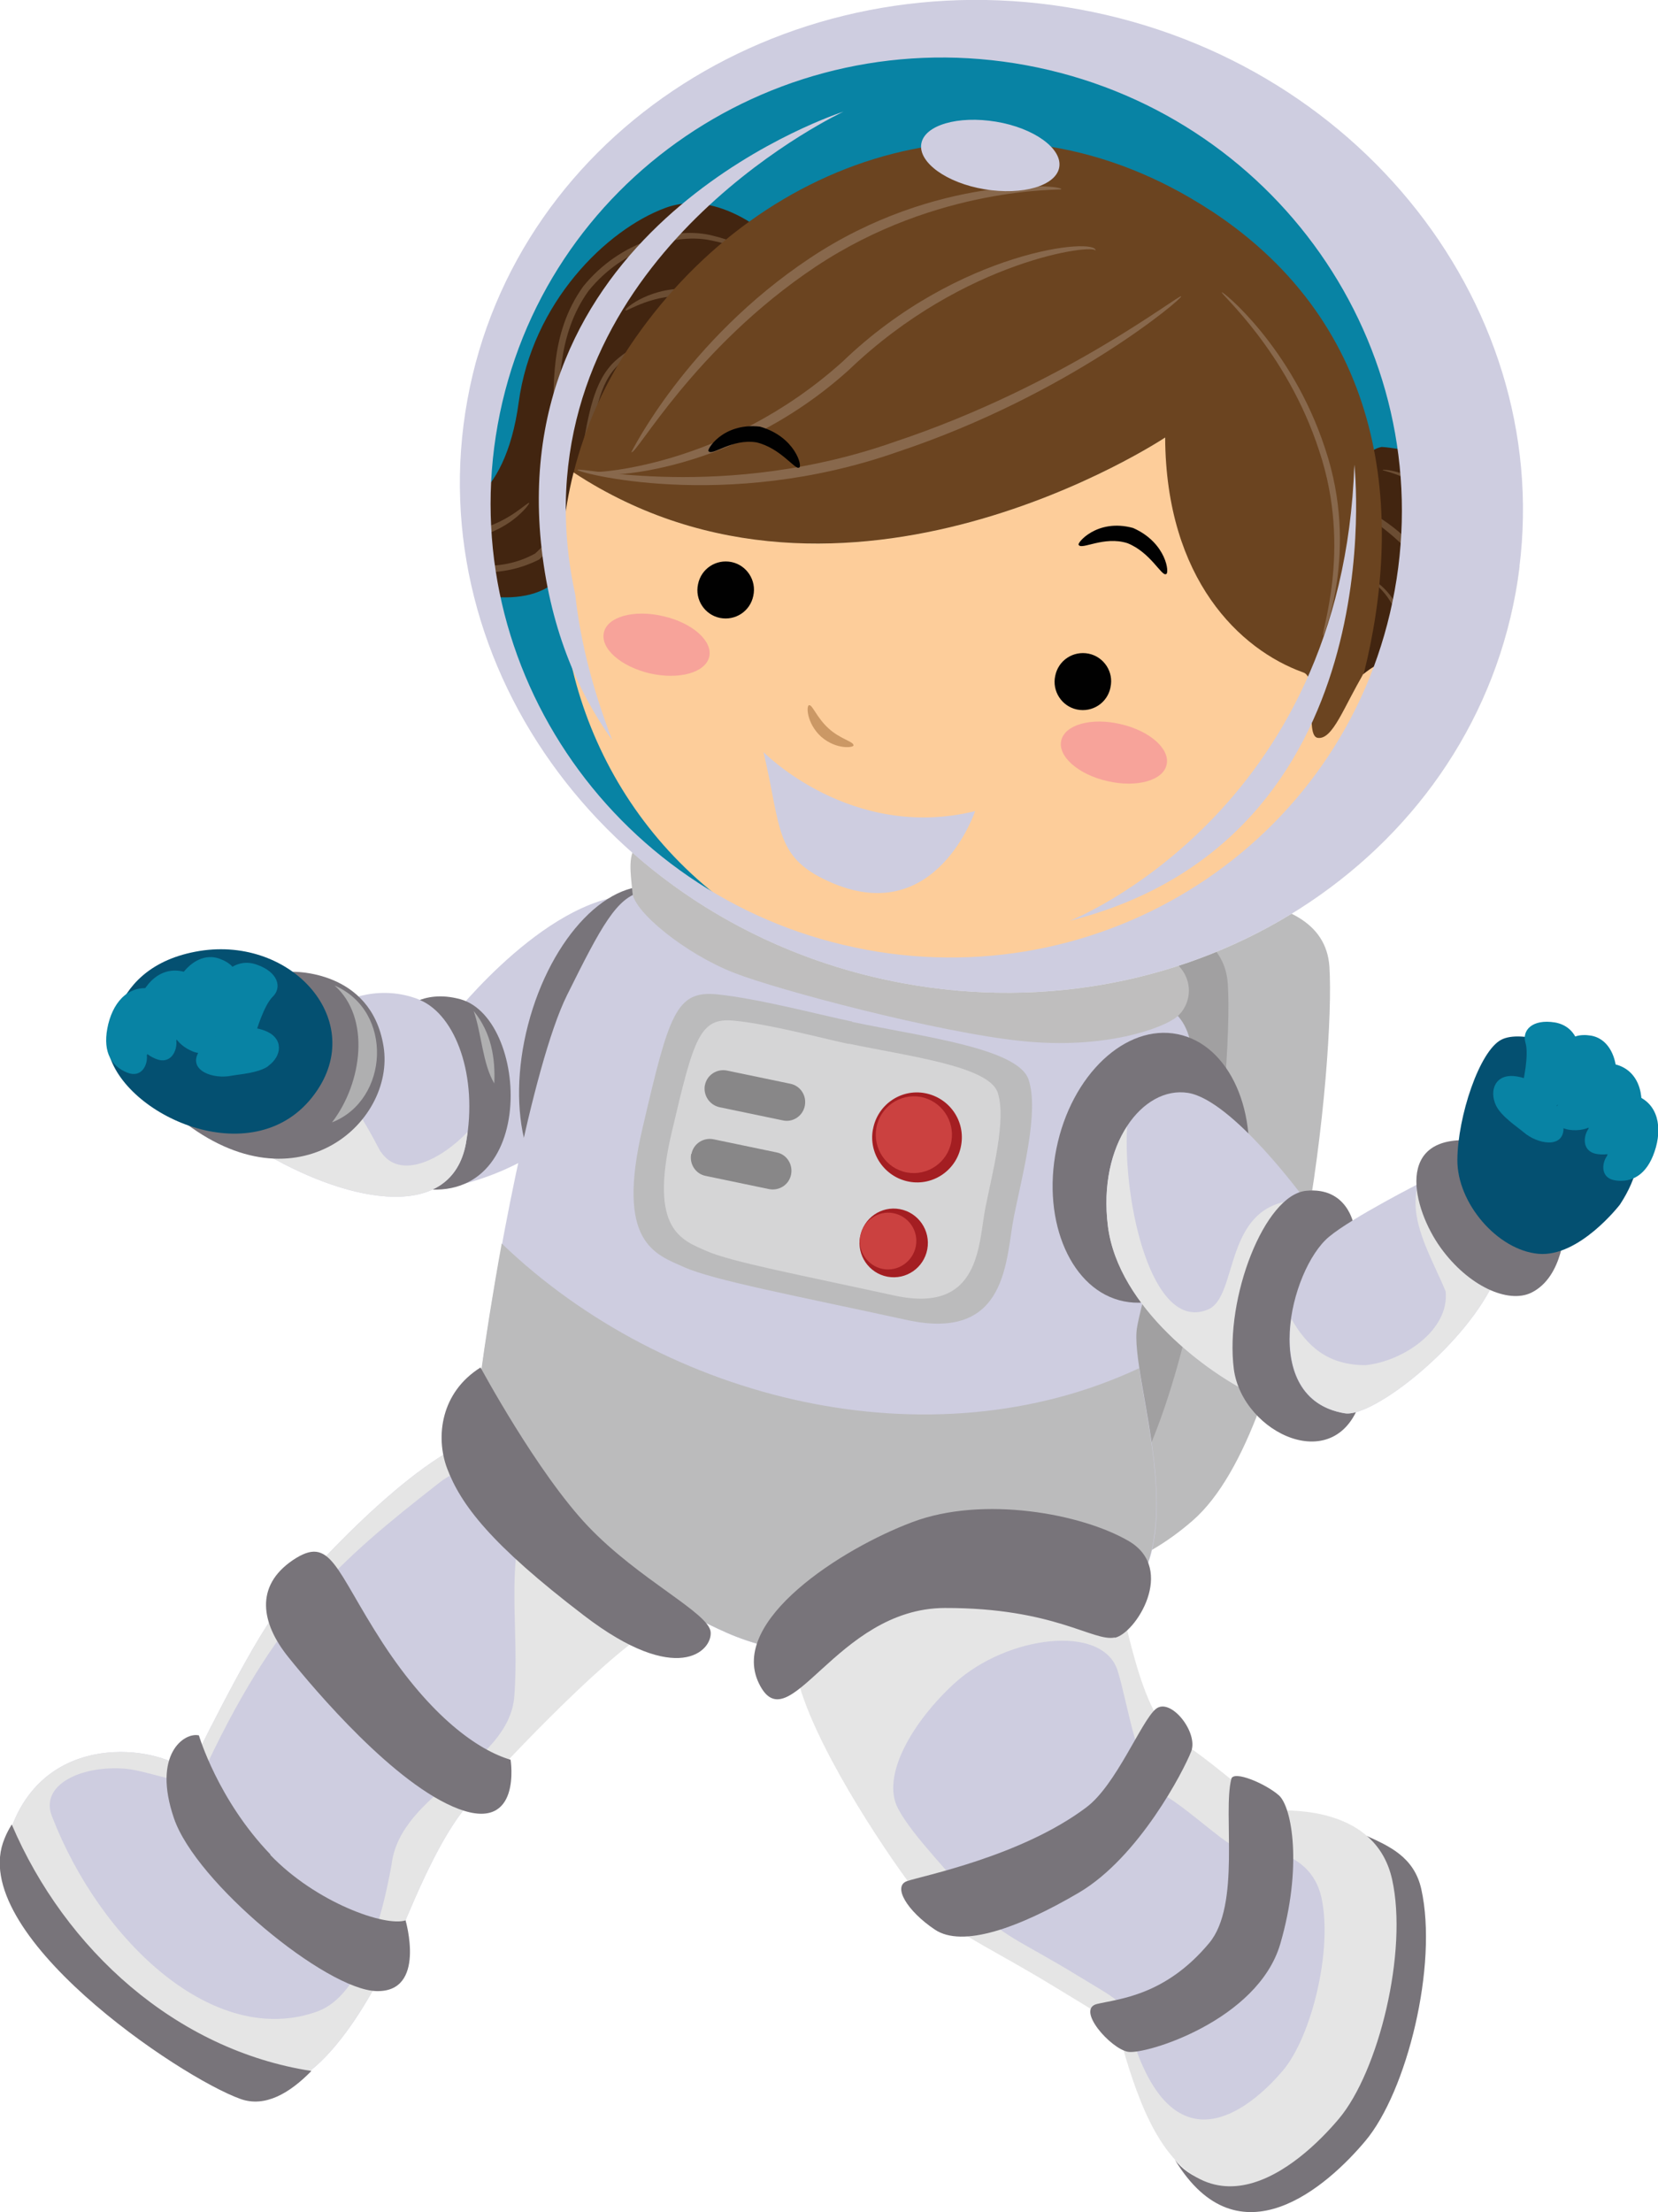 <?xml version="1.0" encoding="UTF-8"?>
<svg id="Layer_1" data-name="Layer 1" xmlns="http://www.w3.org/2000/svg" viewBox="0 0 57.93 77.26">
  <defs>
    <style>
      .cls-1 {
        fill: #6b4d33;
      }

      .cls-2 {
        fill: #0883a4;
      }

      .cls-3 {
        fill: #f7a39a;
      }

      .cls-4 {
        fill: #88684c;
      }

      .cls-5 {
        fill: #d5d5d6;
      }

      .cls-6 {
        fill: #cb4140;
      }

      .cls-7 {
        fill: #045071;
      }

      .cls-8 {
        fill: #afafb0;
      }

      .cls-9 {
        fill: #a1a0a1;
      }

      .cls-10 {
        fill: #e5e5e5;
      }

      .cls-11 {
        fill: #a41e22;
      }

      .cls-12 {
        fill: #bfbebe;
      }

      .cls-13 {
        fill: #888788;
      }

      .cls-14 {
        fill: #422510;
      }

      .cls-15 {
        fill: #cb9865;
      }

      .cls-16 {
        fill: #bbbbbc;
      }

      .cls-17 {
        fill: #78747a;
      }

      .cls-18 {
        fill: #6b4420;
      }

      .cls-19 {
        fill: #010101;
      }

      .cls-20 {
        fill: #cecde0;
      }

      .cls-21 {
        fill: #fdcd9a;
      }
    </style>
  </defs>
  <g>
    <path class="cls-20" d="M15.82,35.5s3.47-4.42,6.56-4.23c1.96.12-.09,5.81-2.76,8.31-1.53,1.44-4.35,2.24-5.62,1.92-3.46-.89.65-4.75,1.82-6Z"/>
    <path class="cls-17" d="M14.02,35.34s.69-.82,2.07-.44c2.5.7,2.74,7.86-2.04,6.47,0,0-1.85-2.19-.03-6.03Z"/>
    <path class="cls-8" d="M16.55,35.31c.62.76.76,1.65.72,2.53-.41-.69-.44-1.73-.72-2.53Z"/>
    <path class="cls-20" d="M14.68,34.93c1.24.53,2.03,2.65,1.6,5-.5,2.72-3.96,2.12-6.92.42,0,0,1.61-4.46,2.14-5,.53-.54,1.91-.96,3.19-.42Z"/>
    <path class="cls-10" d="M13.3,40.22c.69,1.03,2.15.25,3.04-.69-.02.13-.04.26-.06.4-.5,2.72-3.96,2.12-6.92.42,0,0,.56-1.54,1.12-2.92,1.33-.1,2.23,1.7,2.82,2.8Z"/>
    <path class="cls-17" d="M10.19,33.94s2.77-.1,3.21,2.6c.44,2.7-3.15,5.88-7.28,2.4,0,0,1.46-4.82,4.07-5Z"/>
    <path class="cls-8" d="M11.6,39.2c1.07-1.39,1.35-3.67.09-4.78,2.07.89,1.91,4-.09,4.78Z"/>
    <path class="cls-7" d="M3.85,36.94s-.31-3.07,2.97-3.7c3.26-.63,5.97,2.29,4.27,4.83-1.97,2.96-6.48,1.07-7.24-1.13Z"/>
  </g>
  <path class="cls-17" d="M18.45,35.79c-.8,3.08-.02,5.93,1.74,6.37,1.76.44,3.83-1.7,4.63-4.78.8-3.08.02-5.93-1.74-6.37-1.76-.44-3.83,1.7-4.63,4.78Z"/>
  <path class="cls-16" d="M37.19,31.12c3.25.28,9.05-.55,9.26,2.65.2,3.2-1.04,16.07-4.77,19.33-3.73,3.26-8.47,2.55-12.27-1.62-3.8-4.17,7.78-20.36,7.78-20.36Z"/>
  <path class="cls-9" d="M33.64,31.72c3.25.28,9.05-.55,9.26,2.65.2,3.2-1.04,16.07-4.77,19.33-3.73,3.26-8.47,2.55-12.27-1.62-3.8-4.17,7.78-20.36,7.78-20.36Z"/>
  <path class="cls-20" d="M37.57,34.88c1.97-.08,4.14-.42,4.1,2.41-.04,2.83-1.63,7.34-1.94,9.06-.31,1.72,2.22,7.87-.86,9.91-3.08,2.04-9.96,2.31-13.45.78-3.49-1.53-9.07-5.51-8.62-8.98.45-3.47,1.8-10.86,3.01-13.3,1.21-2.44,1.74-3.41,2.6-3.61.86-.2,11.72,3.87,15.16,3.73Z"/>
  <path class="cls-16" d="M39.8,47.79c.38,2.51,1.54,6.81-.94,8.46-3.08,2.04-9.96,2.31-13.45.78-3.49-1.53-9.07-5.51-8.62-8.98.16-1.2.42-2.86.74-4.62,5.73,5.51,14.97,7.77,22.26,4.36Z"/>
  <path class="cls-12" d="M40.94,33.51c.89.67.65,1.63.17,2.01-.48.39-2.5,1.14-5.4.84-2.89-.29-8.53-1.78-10.08-2.39-1.7-.67-3.47-2.12-3.53-2.78-.06-.66-.21-1.46.25-1.73.46-.27,3.47,2.47,8.47,3.45,8.05,1.57,9.85.39,10.11.58Z"/>
  <g>
    <path class="cls-16" d="M29.77,35.69c2.47.52,5.81.92,6.17,2.02.37,1.12-.21,3.28-.51,4.76-.3,1.48-.18,4.41-3.75,3.63-3.85-.84-6.78-1.39-7.79-1.85-1.01-.45-2.38-.85-1.44-4.85.93-4,1.17-4.82,2.62-4.67,1.45.15,3.55.71,4.71.95Z"/>
    <path class="cls-5" d="M29.65,36.45c2.08.44,4.9.78,5.21,1.71.31.95-.18,2.76-.43,4.02-.25,1.25-.15,3.72-3.17,3.07-3.25-.71-5.73-1.18-6.58-1.56-.85-.38-2.01-.72-1.22-4.1.79-3.38.99-4.07,2.21-3.94,1.22.12,3,.6,3.98.81Z"/>
    <path class="cls-11" d="M30.5,39.44c-.16.85.41,1.67,1.26,1.83.85.16,1.67-.41,1.82-1.26.16-.86-.41-1.67-1.26-1.83-.85-.16-1.67.41-1.82,1.27Z"/>
    <path class="cls-6" d="M30.62,39.39c-.13.73.35,1.43,1.07,1.56.72.13,1.42-.35,1.55-1.08.13-.73-.35-1.42-1.07-1.56-.72-.13-1.42.35-1.55,1.08Z"/>
    <path class="cls-11" d="M30.05,43.19c-.12.65.31,1.28.96,1.4.65.12,1.27-.31,1.39-.96.12-.65-.31-1.28-.96-1.4-.65-.12-1.27.31-1.39.97Z"/>
    <path class="cls-6" d="M30.06,43.17c-.1.54.26,1.05.79,1.15.53.1,1.05-.26,1.15-.8.1-.54-.26-1.05-.79-1.15-.53-.1-1.05.26-1.15.8Z"/>
    <path class="cls-13" d="M24.63,37.89c-.07.35.15.7.51.78l2.21.46c.35.08.7-.15.77-.51h0c.07-.35-.15-.7-.51-.77l-2.21-.46c-.35-.07-.7.15-.77.51h0Z"/>
    <path class="cls-13" d="M24.15,40.3c-.07.35.15.7.51.77l2.21.46c.35.07.7-.15.77-.51h0c.07-.35-.15-.7-.5-.77l-2.21-.46c-.35-.07-.7.15-.77.51h0Z"/>
  </g>
  <g>
    <path class="cls-17" d="M43.69,76.12c2.98-.85,6.34-7.61,4.06-12,.77.35,1.66.73,1.91,1.86.59,2.65-.5,7.07-1.96,8.8-1.31,1.56-4.42,4.34-6.65.65.51.66,1.42,1.03,2.64.69Z"/>
    <g>
      <path class="cls-10" d="M38.82,54.71c.52,1.61.97,5.21,2.33,6.05,1.36.84,3,2.48,3.49,2.47.49,0,3.44-.11,4,2.41.56,2.52-.47,6.71-1.86,8.36-1.39,1.65-4.89,4.74-7-.81-1.09-2.86-.06-2.04-2.87-3.76-2.82-1.72-3.89-2-4.97-3.43-1.08-1.43-3.62-5.23-4.12-7.56-.32-1.47,9.67-7.91,11.01-3.74Z"/>
      <path class="cls-20" d="M33.36,58.78c1.82-1.65,5.16-2.09,5.69-.43.37,1.17.7,3.78,1.69,4.38.98.61,2.17,1.79,2.53,1.79.35,0,2.49-.08,2.9,1.75.4,1.82-.34,4.86-1.35,6.05-1.01,1.19-3.54,3.43-5.07-.59-.79-2.07-.04-1.48-2.08-2.72-2.04-1.25-2.82-1.45-3.6-2.48-.78-1.03-2.18-2.39-2.69-3.36-.61-1.14.5-3.04,1.99-4.4Z"/>
    </g>
    <path class="cls-17" d="M38.95,57.2c.73-.15,2.15-2.39.5-3.37-1.65-.97-5.11-1.6-7.57-.67-2.46.92-6.41,3.44-5.37,5.62,1.04,2.18,2.68-2.61,6.5-2.62,3.83-.01,5.19,1.19,5.94,1.03Z"/>
    <path class="cls-17" d="M37.96,63.12c-2.28,1.72-5.76,2.4-6.27,2.58-.51.18,0,1.04.97,1.69.96.65,2.93-.05,5.04-1.29,2.1-1.24,3.66-4.26,3.92-4.93.26-.67-.73-1.91-1.24-1.48-.51.43-1.38,2.65-2.42,3.43Z"/>
    <path class="cls-17" d="M43.02,62.14c-.3,1.18.34,4.39-.77,5.72-1.54,1.85-3.17,1.95-3.92,2.13-.75.18.47,1.56,1.08,1.67.61.11,4.53-1.09,5.32-3.76.78-2.67.42-4.79-.05-5.2-.47-.41-1.58-.88-1.66-.57Z"/>
  </g>
  <g>
    <g>
      <path class="cls-20" d="M16.87,50.17c-2.44.66-6.25,4.95-7.13,6.02-.98,1.2-3.17,5.72-3.17,5.72-.8-.86-4.71-1.57-6.09,1.71-1.38,3.28,6.21,8.43,8.38,9.21,2.16.78,4.37-3.53,4.91-4.8.53-1.27,1.45-3.62,2.48-4.88,1.03-1.26,4.53-5.17,6.09-6.1,0,0-.05-.15-.15-.41-2.16-1.94-4.17-3.96-5.32-6.48Z"/>
      <path class="cls-10" d="M18.39,52.7c-.73,2.04-.24,4.22-.42,6.54-.18,2.4-3.99,3.34-4.29,5.89-.36,2-1.08,4.54-2.56,5.11-3.63,1.34-7.63-2.46-9.31-6.82-.41-1.07.99-1.76,2.53-1.65.85.06,2.48.76,2.65.37,2.62-5.71,4.85-7.61,8.34-10.34.57-.47,1.28-.57,2.04-.66-.18-.31-.34-.64-.5-.97-2.44.66-6.25,4.95-7.13,6.02-.98,1.2-3.17,5.72-3.17,5.72-.8-.86-4.71-1.57-6.09,1.71-1.38,3.28,6.21,8.43,8.38,9.21,2.16.78,4.37-3.53,4.91-4.8.53-1.27,1.45-3.62,2.48-4.88,1.03-1.26,4.79-5.19,6.35-6.13-1.54-1.37-3.03-2.76-4.21-4.33Z"/>
    </g>
    <path class="cls-17" d="M10.88,72.33c-.76.78-1.62,1.28-2.47.98-2.14-.76-9.63-5.82-8.25-9.1.07-.18.16-.34.25-.49,1.87,4.38,5.75,7.88,10.47,8.61Z"/>
    <path class="cls-17" d="M16.79,47.76s1.98,3.68,3.76,5.55c1.78,1.87,4.22,3.02,4.28,3.69.06.66-1.17,1.92-4.43-.58-3.26-2.49-4.3-3.87-4.78-5.14-.41-1.1-.22-2.65,1.17-3.52Z"/>
    <path class="cls-17" d="M17.84,61.46c-1.13-.33-2.78-1.49-4.47-4.08-1.68-2.59-1.8-3.79-3.14-2.89-1.34.91-1.1,2.21-.16,3.38.94,1.17,3.74,4.48,5.96,5.31,2.22.83,1.81-1.72,1.81-1.72Z"/>
    <path class="cls-17" d="M9.44,64.78c1.61,1.68,4.03,2.52,4.73,2.29,0,0,.74,2.52-1.02,2.47-1.76-.05-6.3-3.78-7.07-6.03-.77-2.24.36-3.02.87-2.9,0,0,.66,2.25,2.5,4.16Z"/>
  </g>
  <path class="cls-10" d="M36.75,30.59c7.12.52,13.24-4.48,16.35-10.83-.04.31-.08.63-.14.94-1.71,9.39-11.29,15.5-21.4,13.64-7.35-1.35-12.96-6.54-14.82-12.89,4.83,5.69,12.68,8.82,20.01,9.13Z"/>
  <path class="cls-2" d="M36,1.48C27.07-.17,18.53,5.63,16.94,14.43c-1.59,8.8,4.36,17.28,13.29,18.92,8.93,1.65,17.47-4.15,19.06-12.96,1.6-8.8-4.35-17.28-13.29-18.92Z"/>
  <g>
    <path class="cls-17" d="M36.91,40.12c-.52,2.58.54,4.97,2.36,5.33,1.82.37,3.72-1.42,4.24-3.99.52-2.58-.54-4.97-2.36-5.34-1.82-.37-3.72,1.42-4.24,4Z"/>
    <g>
      <path class="cls-20" d="M45.6,41.9s-2.53-3.48-4.09-3.73c-1.58-.25-3.16,1.78-2.8,4.65.37,2.86,3.55,5.16,5.05,5.86,1.5.7,3.2-5.21,1.84-6.78Z"/>
      <path class="cls-10" d="M42.17,45.75c1.18-.42.46-3.91,3.43-3.84,1.36,1.57-.34,7.48-1.84,6.78-1.5-.7-4.69-3-5.05-5.86-.18-1.43.12-2.65.67-3.49-.15,2.65.86,7.16,2.79,6.41Z"/>
    </g>
    <path class="cls-17" d="M47.3,42.78s-.22-1.34-1.67-1.19c-1.45.15-2.84,3.75-2.52,6.23.3,2.25,3.63,3.83,4.45,1.02.82-2.82.11-4.95-.26-6.05Z"/>
    <g>
      <path class="cls-20" d="M46.99,49.36c.98.16,4.29-2.42,5.28-4.75l-2.58-3.33s-2.45,1.24-3.26,1.92c-1.36,1.14-2.47,5.66.55,6.16Z"/>
      <path class="cls-10" d="M47.71,47.68c1.34-.14,2.94-1.24,2.8-2.58-.5-1.21-1.33-2.51-.96-3.75.09-.04.14-.07.14-.07l2.58,3.33c-.99,2.33-4.3,4.91-5.28,4.75-1.68-.28-2.08-1.8-1.87-3.3.54.95,1.26,1.62,2.6,1.62Z"/>
    </g>
    <g>
      <path class="cls-17" d="M54.67,42.82s-.02,1.77-1.17,2.33c-.81.39-2.2-.23-3.17-1.58-.97-1.35-1.65-3.99,1.17-3.73,1.17.11,2.8,1.88,3.17,2.98Z"/>
      <g>
        <path class="cls-7" d="M56.6,42.07s-1.42,1.85-2.85,1.72c-1.43-.13-2.84-1.77-2.83-3.28.01-1.51.77-3.81,1.54-4.2,1.36-.69,6.68,1.9,4.14,5.76Z"/>
        <path class="cls-2" d="M56.15,40.37s.25-.92.14-1.31c-.11-.38.17-1.06.85-.81.81.29.95,1.15.67,1.97-.28.83-.8,1.08-1.35,1.01-.55-.07-.5-.6-.31-.86Z"/>
        <path class="cls-2" d="M55.5,39.41s.26-.96.14-1.36c-.12-.4.17-1.08.89-.85.79.26.99,1.19.7,2.06-.29.86-.83,1.12-1.4,1.05-.57-.07-.52-.63-.32-.9Z"/>
        <path class="cls-2" d="M54.48,38.48s.28-1.04.16-1.47c-.13-.43.14-.97.95-.84.8.14,1.08,1.21.77,2.15-.31.94-.9,1.22-1.52,1.14-.62-.08-.56-.68-.35-.98Z"/>
        <path class="cls-2" d="M53.21,37.81s.22-.96.09-1.39c-.13-.43.23-.84,1.03-.71.8.14,1.06,1,.74,1.93-.31.94-.9,1.22-1.52,1.14-.62-.08-.56-.68-.35-.98Z"/>
        <path class="cls-2" d="M52.27,38.61c-.25-.53-.02-1.12.69-1.02.92.12,1.68,1.08,1.67,1.81,0,.73-.92.56-1.4.14-.2-.17-.78-.55-.96-.93Z"/>
      </g>
    </g>
  </g>
  <g>
    <g>
      <path class="cls-14" d="M51.34,24.55c1.26-2.37,1.3-5.07.68-6.73-.77-2.06-3.74-2.21-3.74-2.21-1.21.19-2.48,3.83-1.13,5.47,1.35,1.64-2.35,6.03-2.48,8.03-.02.36.05.69.19,1.01,2.99-.98,4.54-3.57,6.48-5.56Z"/>
      <g>
        <path class="cls-1" d="M47.48,27.25s.33-.72,1.36-1.5c.92-.82,2.51-1.94,2.99-3.96.36-2-.54-3.85-1.61-4.6-1.06-.78-1.92-.8-1.91-.78-.02.04.81.13,1.8.92.99.74,1.81,2.52,1.47,4.41-.44,1.89-1.96,3.03-2.86,3.88-1.01.81-1.32,1.62-1.24,1.63Z"/>
        <path class="cls-1" d="M50.23,21.2c.07.03.07-1.27-.99-2.29-1.01-1.01-2.12-1.38-2.14-1.32-.04.07,1,.54,1.96,1.5,1,.96,1.1,2.14,1.17,2.12Z"/>
        <path class="cls-1" d="M47.34,28.16s-.09.25-.08.67c.05-.04.1-.08.15-.12-.03-.34-.02-.56-.06-.55Z"/>
        <path class="cls-1" d="M47.64,20.06s0,0,0,0c-.01,0,0,0,0,0Z"/>
        <path class="cls-1" d="M45.87,29.15c.07-2.92,3.19-4.41,3.26-6.52.03-1.97-1.41-2.53-1.49-2.58-.1.05,1.41.64,1.32,2.56-.05,1.99-3.2,3.37-3.33,6.57.05.19.1.38.17.55.07-.03.14-.07.21-.11-.06-.15-.1-.31-.14-.47Z"/>
      </g>
    </g>
    <g>
      <path class="cls-14" d="M27.35,8.67s-2.04-2.17-4.1-1.41c-2.06.76-4.66,3.31-5.13,6.81-.23,1.71-.82,2.83-1.51,3.35.04,1.21.13,2.32.35,3.4.98.12,1.92.02,2.56-.6,1.42-1.39,2.33-7.08,4.44-7.12,2.12-.04,4.04-3.38,3.39-4.42Z"/>
      <g>
        <path class="cls-1" d="M19.09,16.87s.33-.72.25-2.01c.02-1.23-.17-3.18,1.04-4.86,1.28-1.58,3.25-2.1,4.52-1.77,1.28.3,1.86.94,1.83.95-.02.04-.63-.54-1.87-.78-1.21-.27-3.08.26-4.29,1.75-1.14,1.57-1.01,3.47-1.07,4.71.04,1.3-.36,2.06-.42,2.01Z"/>
        <path class="cls-1" d="M21.86,10.83c-.07-.03.91-.88,2.38-.73,1.42.11,2.43.72,2.39.77-.03.07-1.06-.42-2.41-.52-1.38-.14-2.33.55-2.36.49Z"/>
        <path class="cls-1" d="M18.49,17.57c-.03-.08-.7.68-1.83.93,0,.08,0,.16.02.24,1.24-.29,1.87-1.19,1.81-1.18Z"/>
        <path class="cls-1" d="M21.5,12.6c-1.55,1.43-.64,4.78-2.8,6.73-.63.35-1.27.45-1.91.43.01.08.02.16.03.23.66.01,1.33-.1,2.02-.45,2.33-2.18,1.33-5.48,2.79-6.82,1.39-1.32,2.82-.55,2.79-.66-.09-.03-1.45-.77-2.92.54Z"/>
        <path class="cls-1" d="M24.42,12.06s0,0,0,0c0,0,0,0,0,0Z"/>
      </g>
    </g>
    <g>
      <g>
        <path class="cls-18" d="M42.3,7.35c6.17,4.04,6.75,10.59,5.35,16.18-.53.92-.95,2.39-1.41,3.04-5.98,8.5-5.87-6.46-5.53-11.28,0,0-11.19,7.45-20.67,1.22.41-1.63,1.12-3.22,2.14-4.68,4.51-6.48,12.82-9.26,20.13-4.47Z"/>
        <path class="cls-21" d="M40.71,15.29c.03,4.95,2.62,7.4,4.81,8.19.58.15.05,2.22.52,2.29.53.08.92-1.11,1.61-2.25-.41,1.64-1.12,3.24-2.14,4.71-4.51,6.48-13.39,8.05-19.83,3.52-4.99-3.51-7.05-9.65-5.64-15.25,9.48,6.23,20.67-1.22,20.67-1.22Z"/>
      </g>
      <g>
        <path class="cls-4" d="M20.18,16.41c-.1.07,5.13,1.5,11.19-.63,6-2,9.98-5.38,9.9-5.43-.05-.1-4.09,3.11-10.01,5.08-5.96,2.1-11.1.85-11.08.98Z"/>
        <path class="cls-4" d="M22.06,15.79c.15.15,2.19-3.64,6.43-6.47,4.28-2.85,8.65-2.67,8.59-2.71.09-.16-4.4-.52-8.79,2.41-4.34,2.89-6.25,6.82-6.23,6.77Z"/>
        <path class="cls-4" d="M20.64,16.48c-.1.28,4.8.25,9.02-3.56,4.04-3.87,8.63-4.42,8.62-4.16.09-.49-4.79-.03-8.84,3.87-4.17,3.75-8.83,3.91-8.79,3.85Z"/>
      </g>
      <path class="cls-4" d="M46.24,22.19c-.03.07,1.27-2.93.06-6.52-1.16-3.56-3.61-5.53-3.61-5.46-.08.03,2.27,2.05,3.4,5.53,1.18,3.51,0,6.47.15,6.46Z"/>
      <g>
        <g>
          <path class="cls-15" d="M29.82,26.03c.02.08-.59.17-1.13-.3-.52-.48-.52-1.1-.42-1.1.11-.03.27.44.68.81.4.37.88.46.87.59Z"/>
          <path class="cls-20" d="M26.68,26.27s3.05,3.12,7.39,2.06c0,0-1.34,4.02-4.94,2.53-2.09-.87-1.81-1.87-2.45-4.58Z"/>
          <path class="cls-3" d="M24.78,22.94c-.13.55-1.05.81-2.07.58-1.02-.24-1.74-.87-1.61-1.43.12-.55,1.05-.81,2.07-.57,1.02.23,1.74.87,1.61,1.42Z"/>
          <path class="cls-3" d="M40.76,26.71c-.12.55-1.05.81-2.07.57-1.02-.23-1.74-.87-1.61-1.42.13-.55,1.05-.81,2.07-.57,1.02.23,1.74.87,1.61,1.42Z"/>
        </g>
        <path class="cls-19" d="M24.76,15.76c.12.17.82-.45,1.67-.31.85.2,1.36.98,1.49.88.13-.02-.13-1.08-1.37-1.43-1.32-.15-1.89.85-1.79.86Z"/>
        <path class="cls-19" d="M37.69,19.03c.09.19.88-.32,1.7-.06.81.32,1.2,1.17,1.35,1.08.13,0,.03-1.09-1.15-1.61-1.28-.35-1.99.56-1.9.59Z"/>
        <path class="cls-19" d="M26.32,20.81c-.11.54-.63.88-1.17.77-.53-.11-.88-.64-.76-1.18.11-.54.63-.88,1.17-.77.53.11.88.64.76,1.18Z"/>
        <path class="cls-19" d="M38.8,24.01c-.11.54-.63.88-1.17.77-.53-.11-.88-.64-.76-1.18.11-.54.63-.88,1.17-.77.53.11.88.64.76,1.17Z"/>
      </g>
    </g>
    <path class="cls-21" d="M47.62,23.56s1.31-1.19,1.91.02c.53,1.08-.96,4.11-3.46,3.16l1.55-3.18Z"/>
  </g>
  <path class="cls-20" d="M37.73.33c-10.11-1.86-19.7,4.25-21.4,13.64-1.71,9.39,5.11,18.51,15.22,20.37,10.11,1.86,19.7-4.25,21.4-13.64,1.71-9.39-5.11-18.51-15.22-20.37ZM30.27,33.17c-8.66-1.6-14.42-9.81-12.88-18.34C18.93,6.31,27.2.68,35.86,2.28c8.66,1.6,14.42,9.81,12.87,18.34-1.54,8.53-9.81,14.15-18.47,12.55Z"/>
  <path class="cls-20" d="M19.77,18.01c-.17-9.53,9.7-14.11,9.7-14.11,0,0-11.68,3.73-10.57,15.04.29,2.9,1.24,5.16,2.49,6.91-.63-1.64-1.1-3.33-1.29-5.08-.19-.86-.31-1.78-.33-2.76Z"/>
  <path class="cls-20" d="M37.01,5.84c-.11.65-1.28.99-2.61.77s-2.32-.94-2.21-1.59,1.28-.99,2.61-.77,2.32.94,2.21,1.59Z"/>
  <path class="cls-20" d="M47.32,16.23s1.48,13.03-9.94,15.93c0,0,9.53-3.73,9.94-15.93Z"/>
  <g>
    <path class="cls-2" d="M5.13,36.87s.23-.93.51-1.21c.28-.28.36-1.01-.35-1.13-.85-.14-1.38.53-1.54,1.39-.16.86.17,1.33.69,1.54.51.21.73-.28.69-.6Z"/>
    <path class="cls-2" d="M6.16,36.35s.24-.97.54-1.26c.3-.29.37-1.03-.36-1.17-.82-.16-1.44.56-1.61,1.45-.17.9.18,1.39.71,1.61.53.22.76-.29.72-.63Z"/>
    <path class="cls-2" d="M7.5,36.03s.26-1.05.58-1.36c.32-.31.35-.92-.42-1.19-.77-.27-1.53.53-1.71,1.5-.18.97.2,1.5.78,1.74.58.24.82-.32.78-.68Z"/>
    <path class="cls-2" d="M8.94,36.07s.27-.95.59-1.26c.32-.31.21-.85-.56-1.12-.76-.27-1.41.35-1.59,1.32-.18.97.2,1.5.78,1.74.58.24.82-.32.78-.68Z"/>
    <path class="cls-2" d="M9.37,37.23c.48-.34.56-.97-.11-1.23-.86-.34-1.99.12-2.33.76-.35.64.53.94,1.16.81.26-.05.95-.09,1.29-.34Z"/>
  </g>
</svg>